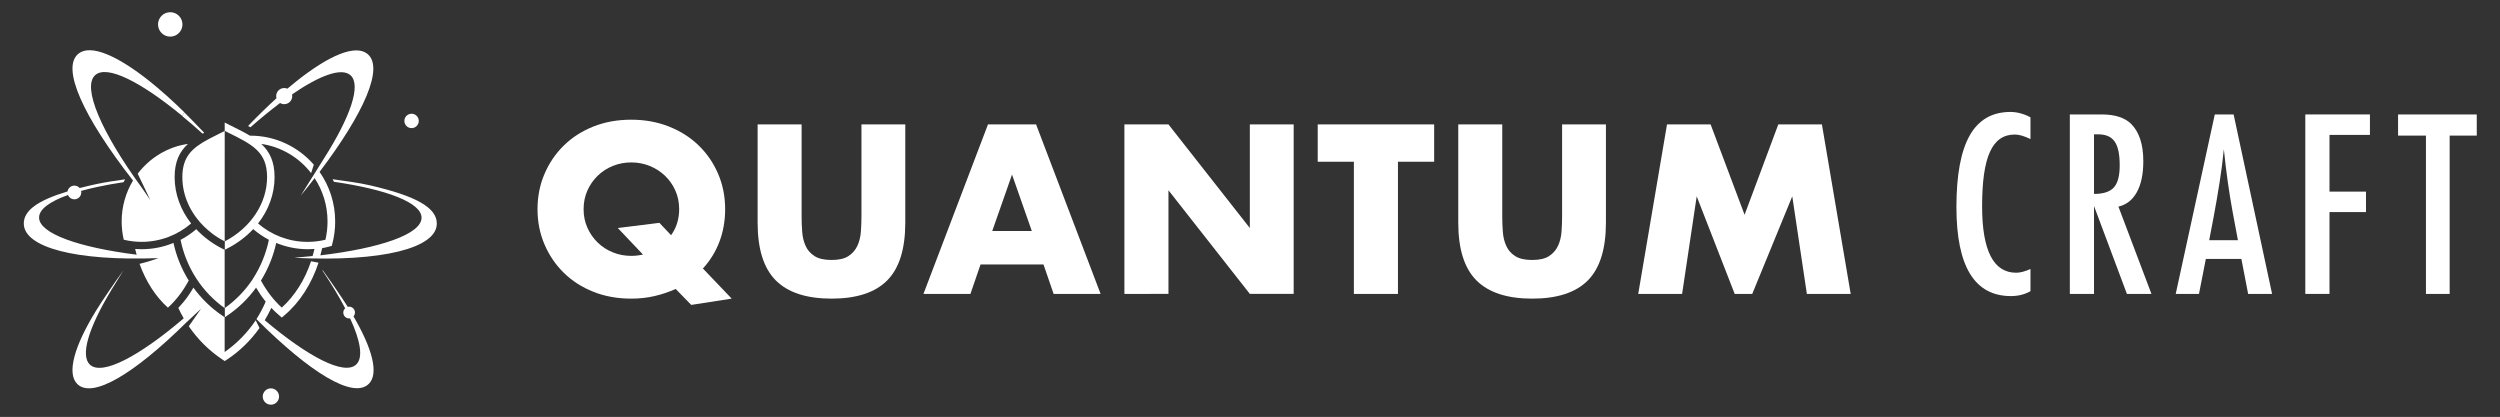 <?xml version="1.0" encoding="utf-8"?>
<!-- Generator: Adobe Illustrator 24.1.2, SVG Export Plug-In . SVG Version: 6.00 Build 0)  -->
<svg version="1.1" id="Layer_1" xmlns="http://www.w3.org/2000/svg" xmlns:xlink="http://www.w3.org/1999/xlink" x="0px" y="0px"
	 viewBox="0 0 952.02 158.76" style="enable-background:new 0 0 952.02 158.76;" xml:space="preserve">
<rect x="0" y="0" width="952.02" height="158.76" fill="#333333" stroke="none"/>
<style type="text/css">
	.st0{fill:#FFFFFF;}
</style>
<g id="Layer_2_1_">
</g>
<g id="Layer_1_1_">
	<g>
		<g>
			<path class="st0" d="M204.69,79.65c0-4.79,0.88-9.26,2.65-13.4c1.77-4.14,4.22-7.75,7.36-10.83s6.89-5.49,11.25-7.23
				c4.37-1.74,9.17-2.61,14.42-2.61c5.19,0,9.99,0.87,14.38,2.61c4.39,1.74,8.17,4.15,11.34,7.23c3.16,3.08,5.64,6.69,7.4,10.83
				c1.77,4.14,2.65,8.6,2.65,13.4c0,4.45-0.73,8.59-2.18,12.41c-1.46,3.82-3.55,7.22-6.29,10.18l10.96,11.47l-15.41,2.4l-5.91-6.08
				c-2.51,1.14-5.18,2.04-8,2.7c-2.83,0.66-5.81,0.99-8.94,0.99c-5.25,0-10.06-0.87-14.42-2.61c-4.37-1.74-8.12-4.15-11.25-7.23
				c-3.14-3.08-5.59-6.69-7.36-10.83C205.57,88.91,204.69,84.45,204.69,79.65z M222.24,79.65c0,2.57,0.48,4.94,1.46,7.1
				c0.97,2.17,2.28,4.05,3.94,5.65c1.65,1.6,3.58,2.84,5.78,3.72c2.2,0.88,4.52,1.32,6.98,1.32c1.49,0,2.97-0.17,4.45-0.51
				l-9.59-10.1l15.84-1.97l4.45,4.71c2.06-2.85,3.08-6.16,3.08-9.93c0-2.57-0.49-4.93-1.46-7.1s-2.3-4.05-3.98-5.65
				s-3.63-2.84-5.82-3.72c-2.2-0.88-4.52-1.32-6.98-1.32s-4.78,0.44-6.98,1.32s-4.13,2.13-5.78,3.72c-1.65,1.6-2.97,3.48-3.94,5.65
				C222.72,74.72,222.24,77.08,222.24,79.65z"/>
			<path class="st0" d="M305.26,47.38v35.1c0,1.88,0.07,3.81,0.22,5.78c0.14,1.97,0.57,3.75,1.29,5.35c0.71,1.6,1.84,2.9,3.38,3.89
				c1.54,1,3.71,1.5,6.51,1.5s4.95-0.5,6.46-1.5c1.51-1,2.64-2.3,3.38-3.89c0.74-1.6,1.18-3.38,1.33-5.35
				c0.14-1.97,0.22-3.89,0.22-5.78v-35.1h16.69v37.41c0,10.04-2.3,17.38-6.89,22c-4.59,4.62-11.66,6.93-21.18,6.93
				c-9.53,0-16.61-2.31-21.23-6.93s-6.93-11.95-6.93-22V47.38H305.26L305.26,47.38z"/>
			<path class="st0" d="M397.37,100.71H373.4l-3.85,11.21h-17.89l24.57-64.54h18.32l24.57,64.54h-17.89L397.37,100.71z
				 M392.92,87.96l-7.53-21.48l-7.53,21.48C377.86,87.96,392.92,87.96,392.92,87.96z"/>
			<path class="st0" d="M428.18,111.92V47.38h16.78l30.99,39.46V47.38h16.69v64.54h-16.69l-30.99-39.46v39.46H428.18L428.18,111.92z
				"/>
			<path class="st0" d="M532.35,61.59v50.33h-16.78V61.59H501.8V47.38h44.34v14.21H532.35z"/>
			<path class="st0" d="M572.07,47.38v35.1c0,1.88,0.07,3.81,0.22,5.78c0.14,1.97,0.57,3.75,1.29,5.35c0.71,1.6,1.84,2.9,3.38,3.89
				c1.54,1,3.71,1.5,6.51,1.5s4.95-0.5,6.46-1.5s2.64-2.3,3.38-3.89c0.74-1.6,1.18-3.38,1.33-5.35c0.14-1.97,0.22-3.89,0.22-5.78
				v-35.1h16.69v37.41c0,10.04-2.3,17.38-6.89,22s-11.66,6.93-21.18,6.93c-9.53,0-16.61-2.31-21.23-6.93s-6.93-11.95-6.93-22V47.38
				H572.07L572.07,47.38z"/>
			<path class="st0" d="M623.85,111.92l10.96-64.54h16.61l12.93,34.41l12.84-34.41h16.61l10.96,64.54h-16.69l-5.56-37.15
				l-15.24,37.15h-6.68l-14.47-37.15l-5.56,37.15L623.85,111.92L623.85,111.92z"/>
			<path class="st0" d="M773.22,44.68v8.28c-2.36-1.15-4.34-1.73-5.93-1.73c-2.18,0-4.06,0.54-5.62,1.62
				c-1.57,1.08-2.86,2.74-3.88,4.98c-1.02,2.24-1.77,5.09-2.26,8.52c-0.49,3.44-0.73,7.5-0.73,12.19c0,16.88,4.32,25.32,12.97,25.32
				c1.51,0,3.32-0.47,5.45-1.42v8.45c-2.21,1.24-4.69,1.86-7.44,1.86c-13.84,0-20.76-11.3-20.76-33.91
				c0-12.22,1.69-21.31,5.07-27.27s8.55-8.94,15.52-8.94C768.17,42.65,770.71,43.33,773.22,44.68z"/>
			<path class="st0" d="M788.21,43.58h12.13c5.02,0,8.75,1.2,11.2,3.58c3.1,3.1,4.65,7.84,4.65,14.21c0,4.9-0.82,8.83-2.46,11.8
				s-3.98,4.8-7.01,5.51l12.57,33.24h-9.34l-12.53-33.47v33.47h-9.21L788.21,43.58L788.21,43.58z M797.42,73.85
				c3.57,0,6.09-0.83,7.57-2.48s2.21-4.44,2.21-8.36c0-2.12-0.15-3.94-0.47-5.45c-0.31-1.51-0.8-2.73-1.46-3.67
				c-0.66-0.94-1.52-1.64-2.57-2.08s-2.29-0.66-3.74-0.66h-1.55L797.42,73.85L797.42,73.85z"/>
			<path class="st0" d="M843.41,43.58h7.17l14.65,68.35h-9.12l-2.57-13.32H840l-2.61,13.32h-8.86L843.41,43.58z M852.22,91.47
				l-2.04-10.89c-1.36-7.41-2.46-15.32-3.32-23.73c-0.41,4.1-0.94,8.25-1.6,12.46c-0.65,4.21-1.42,8.67-2.3,13.39l-1.68,8.76
				L852.22,91.47L852.22,91.47z"/>
			<path class="st0" d="M877.88,43.58h24.61v7.79h-15.4v21.6h13.9v7.79h-13.9v31.16h-9.21L877.88,43.58L877.88,43.58z"/>
			<path class="st0" d="M913.2,43.58h29.97v8.06h-10.32v60.29h-9.03v-60.3H913.2V43.58z"/>
		</g>
		<g>
			<path class="st0" d="M112.22,98.19c33.51,1.61,53.99-3.76,54.12-12.96c0.1-6.22-8.1-10.63-25.33-14.63
				c-4.41-1.03-9.2-1.61-14.33-2.36c0.17,0.34,0.34,0.65,0.48,0.99c20.07,2.91,33.37,7.93,33.37,13.68
				c0,6.22-15.59,11.59-38.53,14.33c0.24-0.89,0.48-1.81,0.68-2.74c0.96-0.17,1.91-0.38,2.87-0.65l0.79-0.21l0.21-0.79
				c0.72-2.77,1.09-5.61,1.09-8.48c0-7.04-2.19-13.54-5.95-18.91c16.99-22.43,24.75-39.93,18.12-45.03
				c-4.65-3.56-14.6,0.72-26.87,10.46c-1.13,0.92-2.29,1.88-3.49,2.87c-0.38-0.14-0.75-0.24-1.2-0.24c-1.71,0-3.08,1.37-3.08,3.08
				c0,0.27,0.03,0.55,0.1,0.82c-3.49,3.18-7.11,6.7-10.8,10.56c0.31,0.17,0.58,0.34,0.89,0.48c3.93-3.45,7.73-6.53,11.28-9.23
				c0.48,0.27,0.99,0.44,1.57,0.44c1.71,0,3.08-1.37,3.08-3.08c0-0.24-0.03-0.44-0.07-0.65c10.67-7.32,18.87-10.29,22.26-7.28
				c4.17,3.73-0.07,15.86-9.98,31.49l-8.99,14.36l0,0c1.85-2.26,3.62-4.48,5.3-6.67c3.11,4.72,4.92,10.39,4.92,16.51
				c0,2.32-0.27,4.65-0.79,6.94c-2.22,0.55-4.51,0.82-6.8,0.82c-7.18,0-13.78-2.63-18.87-7.01c4.03-5.13,6.29-11.28,6.29-17.64
				c0-5.95-1.88-9.71-5.06-12.65c7.66,1.09,14.39,5.2,18.98,11.11c0.34-0.99,0.68-2.05,1.03-3.21c-5.91-6.77-14.53-11.04-24.1-11.04
				c-0.07,0-0.17,0-0.24,0c-2.15-1.3-4.58-2.5-7.21-3.8l-2.39-1.2v3.18l1.13,0.55c9.37,4.62,15.01,7.39,15.01,17.03
				c0,9.95-6.15,19.28-16.14,24.51v-9.57l0,0V49.88l-1.13,0.55c-1.64,0.82-3.18,1.57-4.58,2.32l0,0l0,0
				c-0.14,0.07-0.31,0.17-0.44,0.24l0,0l0,0c-6.33,3.38-9.98,6.74-9.98,14.46c0,7.01,3.04,13.68,8.31,18.84l0,0
				c0.92,0.92,1.95,1.78,3.01,2.6c0.07,0.03,0.1,0.07,0.17,0.14c0.34,0.24,0.68,0.51,1.03,0.75c0,0,0,0,0.03,0
				c0.34,0.24,0.72,0.48,1.09,0.72c0.07,0.03,0.17,0.1,0.24,0.14c0.27,0.17,0.58,0.34,0.85,0.51c0.1,0.07,0.21,0.1,0.31,0.17
				c0.38,0.21,0.75,0.41,1.13,0.62v3.21l-0.65-0.31c-3.97-1.98-7.42-4.55-10.22-7.56c-1.85,1.57-3.83,2.94-5.98,4.07
				c2.15,10.53,8.14,19.86,16.86,26.02v1.74l0,0v1.71l0.79-0.55c4.34-2.91,8.1-6.56,11.11-10.74c1.13,1.91,2.32,3.69,3.66,5.33
				c-0.99,2.32-2.19,4.55-3.52,6.67l0,0l0,0c20.34,20.34,36.89,30.57,42.81,24.62c3.86-3.86,1.33-13.37-5.85-25.68
				c0.34-0.38,0.55-0.89,0.55-1.47c0-1.23-0.99-2.22-2.22-2.22c-0.17,0-0.34,0.03-0.51,0.07c-2.5-3.93-6.63-9.95-9.57-13.98
				c-0.03,0.07-0.03,0.1-0.07,0.17c3.45,5.16,6.36,9.98,8.65,14.36c-0.44,0.41-0.72,0.99-0.72,1.64c0,1.23,0.99,2.22,2.22,2.22
				c0.14,0,0.24,0,0.38-0.03c4.03,8.72,5.06,15.11,2.26,17.64c-4.58,4.14-18.22-2.94-34.77-16.92c0.92-1.54,1.74-3.08,2.5-4.72l0,0
				c0.99,1.03,1.98,2.02,3.08,2.91l0.92,0.79l0.92-0.79c5.91-4.96,10.39-12,13.06-20.1c-1.03-0.17-1.98-0.38-2.84-0.55
				c-2.36,7.04-6.19,13.16-11.15,17.64c-3.08-2.77-5.74-6.26-7.93-10.29c2.7-4.38,4.68-9.2,5.81-14.33l0,0
				c3.73,1.54,7.83,2.39,12.1,2.39c0.82,0,1.64-0.03,2.46-0.1l0,0l0,0c-0.21,0.92-0.44,1.81-0.72,2.7
				c-1.98,0.21-4.03,0.41-6.12,0.58h0.27c-0.21,0-0.41,0.03-0.62,0.03C112.35,98.16,112.29,98.19,112.22,98.19z M85.55,117.34V95.12
				l0.65-0.31c3.97-1.98,7.42-4.55,10.22-7.56c1.85,1.57,3.83,2.94,5.98,4.07l0,0l0,0c-1.09,5.23-3.11,10.22-6.02,14.74l-0.31,0.51
				C93.28,110.7,89.72,114.4,85.55,117.34z"/>
			<circle class="st0" cx="64.83" cy="9.3" r="4.65"/>
			<ellipse class="st0" cx="103.16" cy="151" rx="3.11" ry="3.11"/>
			<circle class="st0" cx="156.73" cy="46.05" r="2.74"/>
			<path class="st0" d="M85.55,134.05v-13.23l-0.79-0.55c-4.34-2.91-8.07-6.56-11.11-10.74c-1.13,1.98-2.39,3.8-3.76,5.47
				c-0.65,0.79-1.3,1.54-1.98,2.26c0.62,1.37,1.3,2.67,2.05,3.97C53,135.7,38.95,143.11,34.3,138.91
				c-3.83-3.45-0.55-14.02,7.76-27.9l0.03-0.07c0.62-1.06,1.3-2.12,1.98-3.21l2.97-4.82c-3.38,4.65-8.31,11.86-10.56,15.56
				c-8.14,13.27-11.15,23.63-7.08,27.73c5.78,5.81,21.78-3.9,41.54-23.39l0,0l2.02-1.88l3.59-3.35c0,0-1.2,1.78-2.97,4.24
				c-0.03,0.03-0.07,0.1-0.1,0.14c-0.1,0.14-0.21,0.27-0.27,0.41c-0.03,0.07-0.1,0.14-0.14,0.21c-0.1,0.14-0.17,0.24-0.27,0.38
				c-0.31,0.41-0.58,0.82-0.92,1.27c3.42,4.99,7.76,9.33,12.92,12.75l0.79,0.51l0.79-0.51c4.92-3.25,9.09-7.35,12.45-12.07
				l-1.44-2.94C94.23,126.64,90.27,130.77,85.55,134.05z"/>
			<path class="st0" d="M77.14,50.9c0.21-0.1,0.41-0.24,0.62-0.34l-1.74-1.81c-1.95-2.05-3.9-4.03-5.81-5.91
				c-0.31,0.44-0.62,0.89-0.89,1.3C71.87,46.22,74.47,48.48,77.14,50.9z"/>
			<path class="st0" d="M46.33,84.34c0,2.32,0.27,4.68,0.79,6.94c2.22,0.55,4.51,0.82,6.8,0.82c7.18,0,13.78-2.63,18.87-7.01
				c0.03,0.03,0.07,0.07,0.07,0.1c-4.07-5.16-6.36-11.32-6.36-17.74c0-5.98,1.91-9.78,5.16-12.72c-0.03,0.03-0.03,0.03-0.07,0.07
				c-7.76,1.09-14.56,5.33-19.15,11.35c1.81,3.86,3.62,7.45,4.79,10.05l-3.21-4.68c-15.28-20.96-22.9-38.29-17.77-42.91
				c4.44-4,17.27,2.46,33.1,15.49c0.31-0.44,0.58-0.85,0.89-1.3c-4.65-4.58-9.16-8.58-13.4-11.97
				c-12.27-9.74-22.22-14.02-26.87-10.46C23,25.74,31.88,44.71,50.65,68.75C47.91,73.3,46.33,78.63,46.33,84.34z"/>
			<path class="st0" d="M60.35,98.29c-0.96,0.34-3.76,1.37-7.21,2.19c2.39,6.63,6.05,12.41,10.8,16.68
				c3.08-2.8,5.74-6.26,7.93-10.33c-2.74-4.41-4.72-9.27-5.81-14.33c0.03,0,0.07-0.03,0.07-0.03c-3.76,1.57-7.86,2.43-12.21,2.43
				c-0.85,0-1.71-0.03-2.56-0.1c0.03,0,0.07,0,0.1,0c0.17,0.72,0.38,1.47,0.58,2.19c-22.19-2.8-37.16-8.1-37.16-14.15
				c0-3.15,4.03-6.09,11.01-8.58c0.38,0.96,1.33,1.64,2.43,1.64c1.44,0,2.63-1.16,2.63-2.63c0-0.21-0.03-0.38-0.07-0.58
				c1.91-0.51,3.97-1.03,6.15-1.5l0,0c3.08-0.68,6.46-1.27,10.02-1.81c0.17-0.38,0.38-0.72,0.58-1.09
				c-3.73,0.51-7.28,1.06-10.6,1.74l0,0c-0.89,0.17-1.78,0.38-2.63,0.58c-1.4,0.34-2.77,0.65-4.07,0.99
				c-0.48-0.58-1.2-0.92-2.02-0.92c-1.3,0-2.39,0.96-2.6,2.22C14.39,76.32,8.96,80.18,9.06,85.24
				C9.24,94.15,28.56,99.49,60.35,98.29z"/>
		</g>
	</g>
</g>
</svg>
